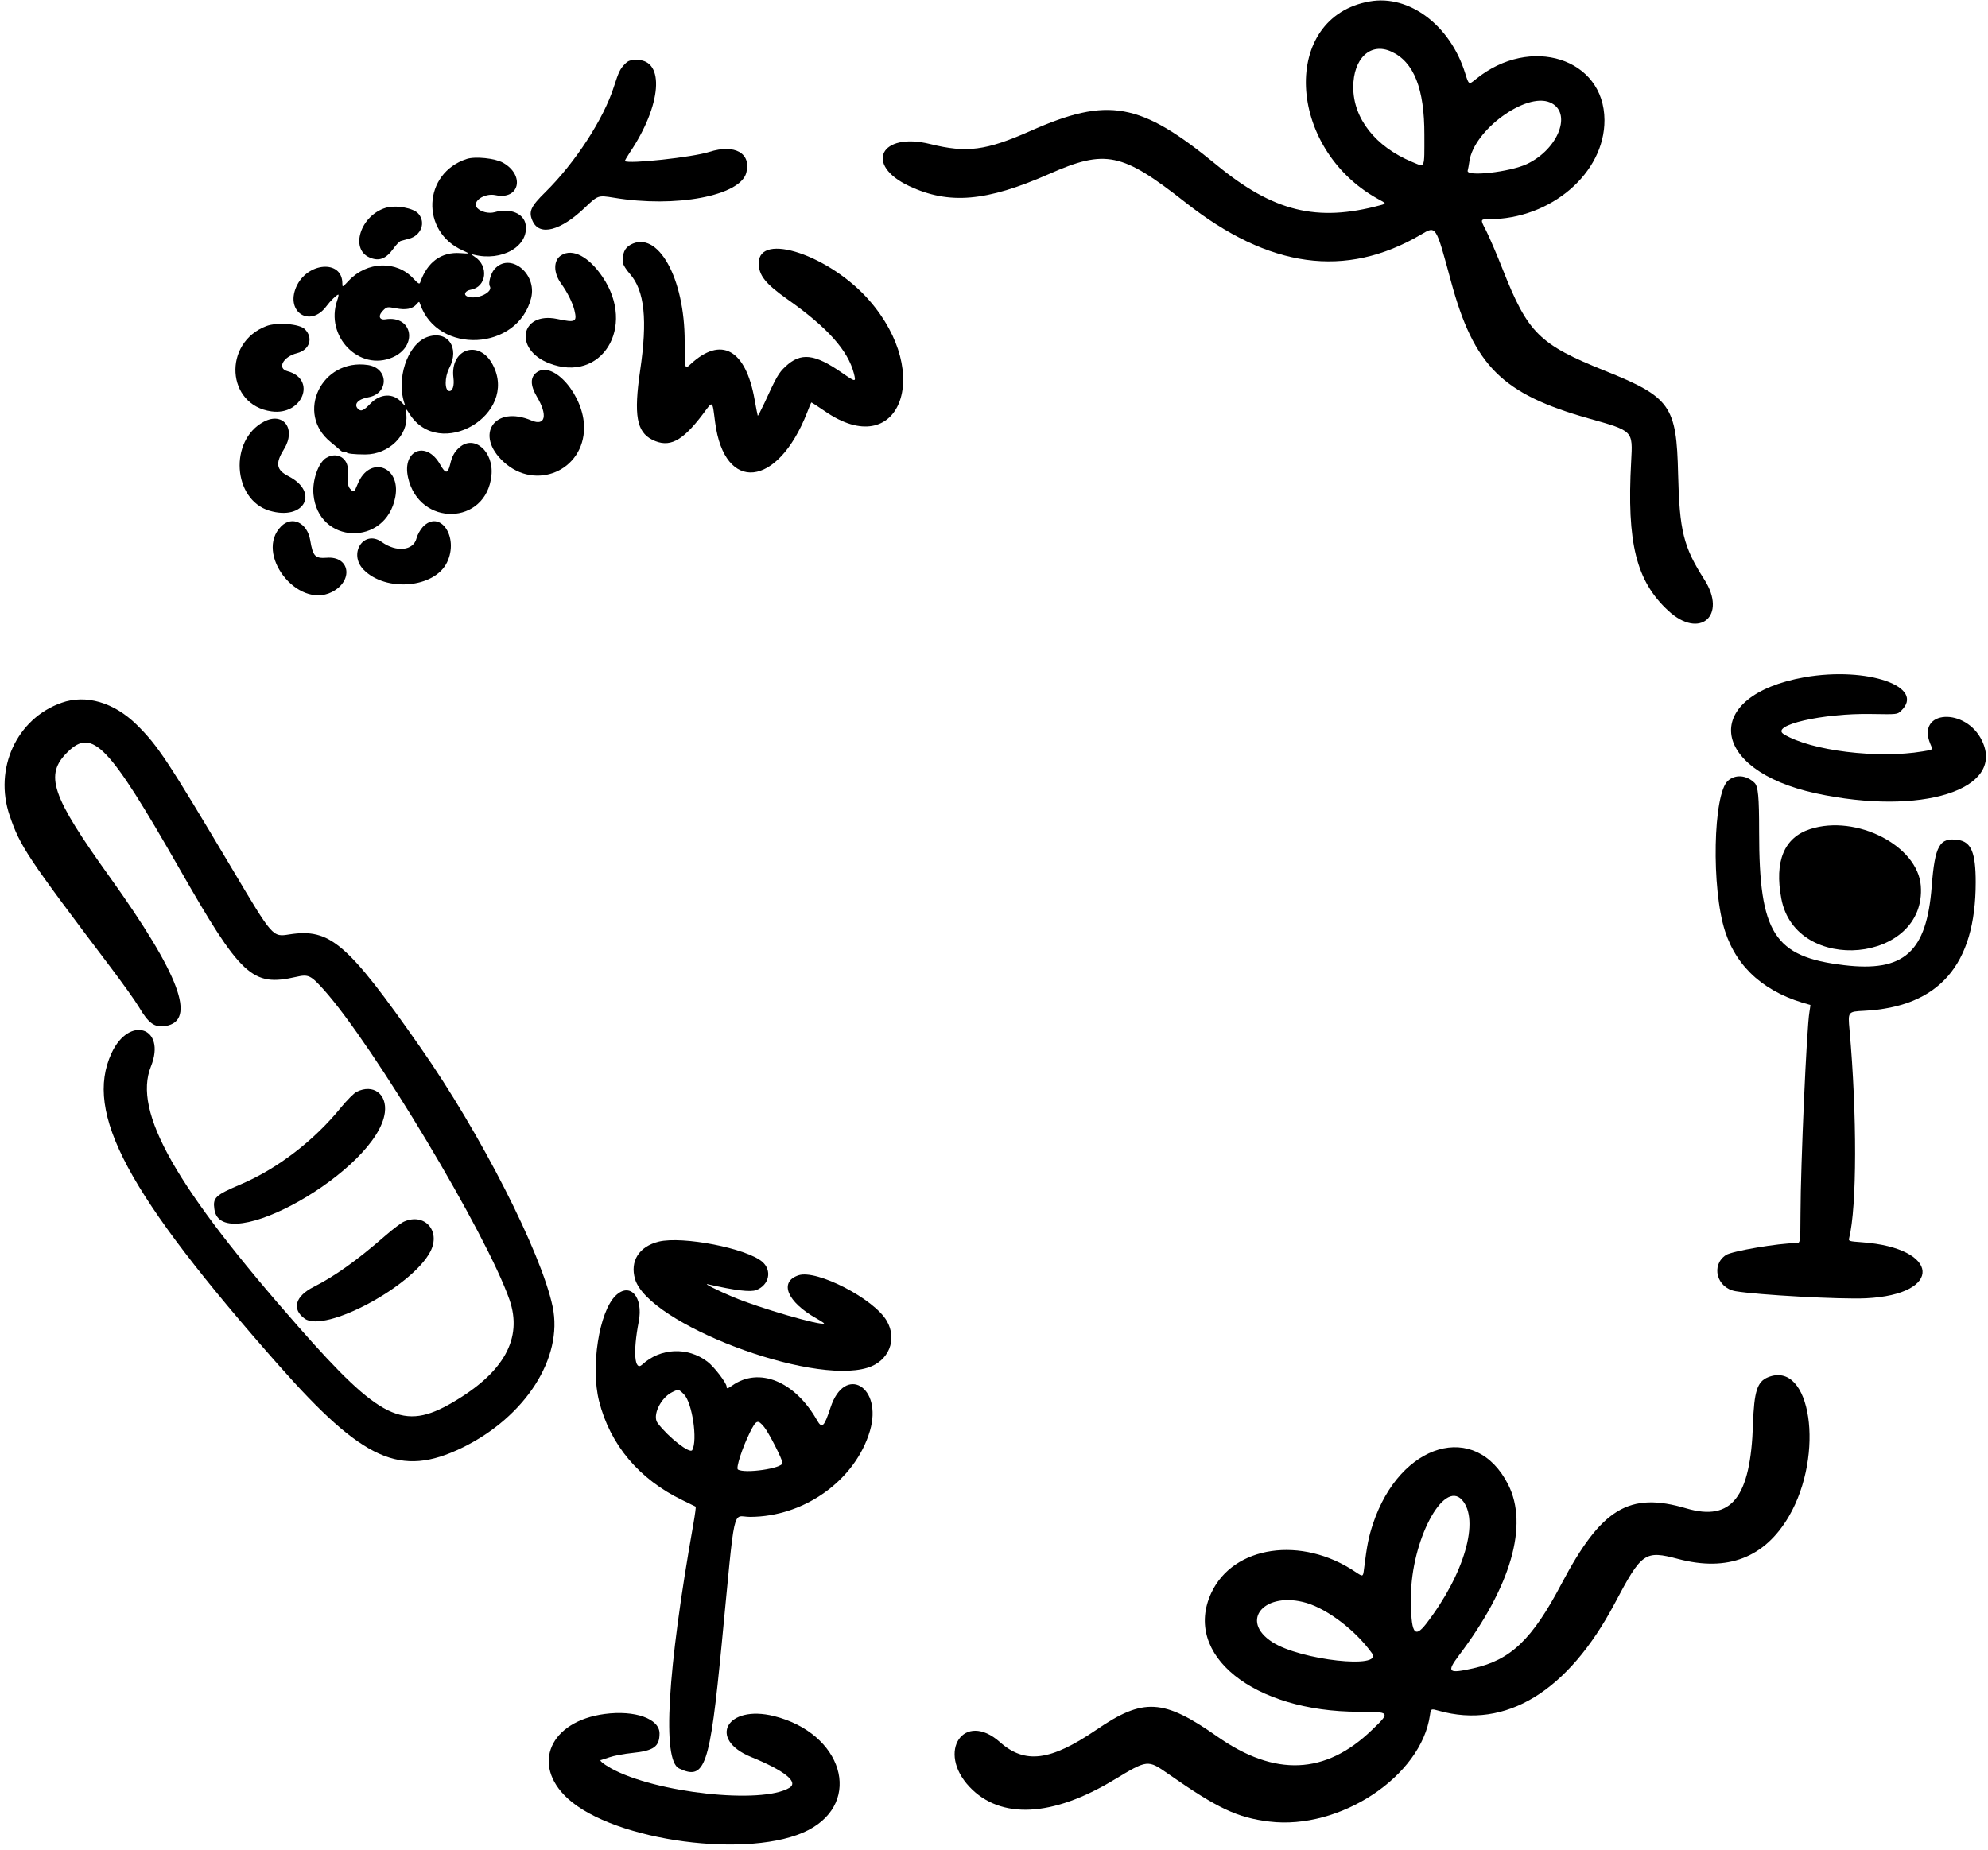 <svg width="304" height="283" viewBox="0 0 304 283" fill="none" xmlns="http://www.w3.org/2000/svg">
<path d="M209.457 0.218C195.847 2.589 196.659 22.631 210.675 30.408C212.021 31.134 212.021 31.134 211.081 31.39C201.359 34.019 194.715 32.373 185.997 25.194C174.374 15.644 169.46 14.746 157.538 20.045C150.765 23.037 147.838 23.421 142.24 22.032C134.634 20.152 132.113 25.216 139.035 28.463C145.146 31.326 150.829 30.835 160.444 26.605C169.054 22.801 171.575 23.336 181.254 30.942C194.074 41.048 205.761 42.65 217.298 35.877C219.627 34.51 219.542 34.382 221.871 42.992C225.375 55.961 229.691 60.256 242.916 63.995C249.796 65.939 249.689 65.832 249.433 70.597C248.749 83.032 250.202 88.886 255.116 93.416C259.902 97.86 264.154 94.185 260.628 88.651C257.424 83.651 256.825 81.194 256.612 72.52C256.377 62.051 255.458 60.747 245.416 56.709C235.374 52.671 233.643 50.962 229.797 41.219C228.9 38.933 227.746 36.262 227.255 35.279C226.336 33.527 226.336 33.527 227.682 33.527C237.169 33.527 245.395 26.455 245.352 18.357C245.309 8.914 234.028 5.324 225.695 12.097C224.606 12.995 224.606 12.995 224.05 11.2C221.764 3.871 215.504 -0.851 209.457 0.218ZM212.747 7.888C216.209 9.448 217.833 13.571 217.811 20.643C217.811 25.964 217.961 25.6 215.931 24.767C210.333 22.438 206.936 18.122 206.936 13.336C206.936 8.914 209.585 6.435 212.747 7.888ZM237.019 15.665C240.48 17.14 238.365 22.78 233.494 25.088C230.866 26.327 224.135 27.075 224.435 26.092C224.499 25.899 224.606 25.259 224.691 24.703C225.353 19.917 233.323 14.084 237.019 15.665Z" fill="black"/>
<path d="M95.576 9.769C94.828 10.538 94.615 10.966 93.888 13.23C92.329 18.166 87.97 24.875 83.419 29.362C81.111 31.627 80.791 32.396 81.453 33.827C82.5 36.156 85.748 35.301 89.465 31.733C91.453 29.853 91.453 29.853 93.867 30.238C103.332 31.819 113.16 29.96 114.122 26.435C114.912 23.443 112.37 21.991 108.481 23.23C105.896 24.063 96.153 25.11 95.555 24.64C95.512 24.619 95.854 24.02 96.302 23.337C101.174 16.115 101.708 9.171 97.435 9.171C96.345 9.171 96.11 9.256 95.576 9.769Z" fill="black"/>
<path d="M71.369 24.314C64.66 26.494 64.275 35.446 70.77 38.309C71.903 38.822 71.903 38.822 70.407 38.715C67.501 38.501 65.344 40.061 64.254 43.202C64.147 43.501 63.976 43.415 63.228 42.625C60.664 39.804 56.114 39.954 53.336 42.924C52.353 43.971 52.353 43.971 52.353 43.351C52.353 39.655 46.926 40.082 45.281 43.928C43.636 47.774 47.46 50.167 49.917 46.834C50.516 46.022 51.477 45.082 51.733 45.06C51.819 45.06 51.733 45.466 51.563 45.958C49.661 51.449 54.96 56.876 60.045 54.654C63.976 52.923 63.079 48.18 58.934 48.842C57.93 48.992 57.78 48.223 58.656 47.411C59.169 46.919 59.254 46.919 60.536 47.154C62.075 47.453 63.057 47.261 63.698 46.535C64.083 46.086 64.104 46.086 64.233 46.471C66.903 54.312 79.189 53.671 81.218 45.595C82.18 41.791 77.885 38.458 75.578 41.215C75.044 41.834 74.638 43.351 74.894 43.757C75.471 44.697 72.907 45.894 71.497 45.36C70.813 45.103 71.112 44.462 71.988 44.313C74.403 43.907 74.787 40.68 72.587 39.27C71.988 38.864 71.967 38.843 72.437 38.95C76.753 40.039 80.877 37.668 80.385 34.377C80.129 32.647 77.992 31.771 75.642 32.455C74.745 32.711 73.527 32.412 72.971 31.814C72.095 30.852 74.04 29.485 75.77 29.848C79.424 30.639 80.321 26.814 76.924 24.891C75.706 24.207 72.672 23.887 71.369 24.314Z" fill="black"/>
<path d="M58.977 31.789C55.131 32.964 53.486 38.071 56.498 39.374C57.951 40.015 59.019 39.609 60.173 38.007C60.579 37.43 61.092 36.917 61.284 36.853C61.476 36.789 62.053 36.639 62.545 36.511C64.382 36.041 65.151 34.054 63.998 32.708C63.25 31.81 60.558 31.319 58.977 31.789Z" fill="black"/>
<path d="M96.41 37.436C95.513 37.949 95.171 38.718 95.256 40.171C95.278 40.491 95.726 41.218 96.346 41.923C98.568 44.465 99.038 48.931 97.884 56.708C96.901 63.502 97.35 66.045 99.743 67.263C102.328 68.545 104.294 67.562 107.477 63.353C109.058 61.238 108.909 61.131 109.358 64.613C110.789 75.467 118.908 74.613 123.416 63.118C123.737 62.285 124.015 61.601 124.057 61.558C124.079 61.515 125.019 62.135 126.151 62.904C137.454 70.724 142.817 57.264 132.924 45.94C126.92 39.06 116.024 35.406 116.024 40.256C116.024 42.115 117.049 43.397 120.404 45.769C126.536 50.085 129.677 53.61 130.574 57.114C130.916 58.481 130.873 58.481 128.736 57.007C124.549 54.101 122.455 53.866 120.105 56.067C119.079 57.029 118.716 57.648 116.878 61.686C116.366 62.776 115.917 63.631 115.874 63.588C115.853 63.545 115.618 62.413 115.383 61.067C114.015 53.418 110.276 51.367 105.597 55.704C104.7 56.537 104.7 56.537 104.7 52.243C104.721 42.521 100.576 35.129 96.41 37.436Z" fill="black"/>
<path d="M85.834 39.039C84.616 39.787 84.595 41.688 85.791 43.355C86.753 44.679 87.543 46.261 87.843 47.457C88.27 49.252 88.013 49.38 85.193 48.782C79.574 47.628 78.506 53.44 83.954 55.555C91.966 58.696 97.35 50.021 92.137 42.351C90.043 39.253 87.565 37.949 85.834 39.039Z" fill="black"/>
<path d="M40.731 49.872C34.022 52.436 34.599 61.986 41.521 62.926C46.265 63.589 48.487 57.991 43.957 56.773C42.333 56.346 43.295 54.551 45.431 54.017C47.354 53.525 47.953 51.666 46.606 50.342C45.816 49.53 42.355 49.252 40.731 49.872Z" fill="black"/>
<path d="M65.301 51.56C62.267 52.693 60.494 58.077 61.925 61.923C61.989 62.115 61.776 61.944 61.455 61.581C60.173 60.086 58.165 60.15 56.627 61.752C55.601 62.82 55.195 62.991 54.746 62.542C54.041 61.837 54.746 61.047 56.306 60.769C59.49 60.214 59.468 56.325 56.285 55.834C49.17 54.765 45.089 63.248 50.602 67.649C51.157 68.098 51.777 68.632 52.012 68.846C52.225 69.059 52.524 69.187 52.695 69.123C52.866 69.059 52.995 69.081 52.995 69.166C52.995 69.38 54.105 69.508 55.879 69.508C59.426 69.508 62.438 66.581 62.139 63.461C62.032 62.393 62.032 62.393 62.609 63.29C67.203 70.555 79.339 63.419 75.365 55.812C73.313 51.838 68.784 53.312 69.339 57.778C69.489 58.974 69.233 59.808 68.72 59.808C67.972 59.808 67.972 57.693 68.698 56.304C70.365 53.163 68.421 50.428 65.301 51.56Z" fill="black"/>
<path d="M82.116 56.925C81.048 57.672 81.069 58.933 82.116 60.706C83.783 63.505 83.398 65.215 81.283 64.317C75.599 61.903 72.501 66.518 77.031 70.663C81.924 75.15 89.316 71.966 89.316 65.385C89.316 60.557 84.68 55.13 82.116 56.925Z" fill="black"/>
<path d="M40.346 64.503C35.005 67.324 35.581 76.425 41.201 78.113C46.521 79.695 48.914 75.314 44.106 72.836C42.226 71.875 42.077 70.87 43.444 68.67C45.324 65.614 43.337 62.922 40.346 64.503Z" fill="black"/>
<path d="M70.279 68.413C69.51 69.076 69.125 69.76 68.826 71.063C68.463 72.516 68.121 72.494 67.288 71.02C65.194 67.324 61.455 68.841 62.395 73.028C64.083 80.635 74.36 80.4 75.151 72.729C75.535 69.097 72.544 66.448 70.279 68.413Z" fill="black"/>
<path d="M49.876 70.04C48.679 70.767 47.739 73.48 47.931 75.595C48.615 83.308 59.02 83.65 60.452 76.001C61.328 71.279 56.499 69.613 54.704 74.014C54.17 75.318 54.085 75.382 53.55 74.783C53.187 74.377 53.145 73.972 53.209 72.027C53.273 70.062 51.542 69.036 49.876 70.04Z" fill="black"/>
<path d="M42.996 80.503C38.872 84.648 45.453 93.194 50.73 90.566C54.106 88.857 53.529 85.011 49.94 85.31C48.188 85.438 47.846 85.075 47.44 82.639C46.991 79.947 44.662 78.836 42.996 80.503Z" fill="black"/>
<path d="M64.638 80.615C64.253 81.042 63.847 81.768 63.698 82.324C63.228 84.225 60.643 84.525 58.378 82.901C55.643 80.957 53.207 84.674 55.6 87.131C58.997 90.593 66.454 89.951 68.356 86.02C70.236 82.132 67.266 77.816 64.638 80.615Z" fill="black"/>
<path d="M275.947 103.588C260.158 106.387 261.248 117.775 277.678 121.343C293.788 124.826 306.629 120.788 303.103 113.331C300.646 108.139 292.997 108.567 295.177 113.78C295.583 114.741 295.668 114.656 294.001 114.934C287.164 116.087 276.909 114.827 272.785 112.306C270.563 110.96 278.725 109.058 286.203 109.208C290.113 109.272 290.113 109.272 290.668 108.759C294.621 105.063 285.562 101.9 275.947 103.588Z" fill="black"/>
<path d="M9.408 107.494C2.55 109.909 -0.976 117.579 1.481 124.758C3.084 129.458 4.088 130.975 17.036 148.111C18.788 150.44 20.689 153.089 21.245 154.029C22.719 156.529 23.638 157.191 25.283 156.935C30.133 156.166 27.483 149.094 16.822 134.202C7.806 121.617 6.759 118.519 10.37 114.994C14.13 111.34 16.608 113.925 27.313 132.642C36.885 149.414 38.551 150.952 45.303 149.414C47.161 148.987 47.503 149.158 49.512 151.38C57.075 159.819 74.403 188.727 77.907 198.791C79.958 204.709 77.074 209.922 69.19 214.516C61.712 218.875 58.144 217.144 45.751 203.064C26.821 181.57 20.283 170.054 23.082 163.11C25.475 157.127 19.77 155.226 17.057 161.08C12.826 170.224 19.429 182.553 42.632 208.833C55.558 223.468 61.22 226.011 70.664 221.439C80.321 216.738 86.154 207.679 84.509 199.859C82.757 191.548 73.463 173.301 64.254 160.161C53.101 144.201 50.473 141.957 44.256 142.919C41.67 143.325 41.756 143.432 35.474 132.856C25.561 116.19 24.129 114.032 20.903 110.849C17.42 107.43 13.147 106.17 9.408 107.494Z" fill="black"/>
<path d="M264.239 119.416C261.952 121.425 261.675 135.911 263.79 142.428C265.649 148.154 270.05 151.957 276.844 153.709C276.866 153.709 276.78 154.179 276.695 154.777C276.268 157.17 275.349 178.151 275.328 185.587C275.306 190.138 275.306 190.138 274.665 190.138C271.994 190.138 264.858 191.355 263.939 191.954C261.589 193.492 262.508 196.975 265.371 197.487C268.747 198.064 281.481 198.769 285.348 198.577C297.228 198 296.715 190.885 284.75 190.009C282.72 189.86 282.656 189.838 282.763 189.39C283.959 184.604 283.981 170.46 282.827 157.533C282.571 154.734 282.571 154.734 285.028 154.606C296.501 154.029 302.12 147.577 302.12 134.949C302.12 130.42 301.437 128.775 299.45 128.476C296.587 128.048 295.881 129.309 295.39 135.59C294.621 145.632 291.16 148.73 281.951 147.619C271.289 146.337 269.003 142.769 269.003 127.279C269.003 121.809 268.854 120.292 268.298 119.737C267.059 118.54 265.371 118.412 264.239 119.416Z" fill="black"/>
<path d="M276.824 126.807C272.828 128.089 271.311 131.721 272.401 137.468C274.602 149.177 294.621 147.296 293.724 135.481C293.254 129.349 283.874 124.542 276.824 126.807Z" fill="black"/>
<path d="M54.533 166.999C54.127 167.192 53.08 168.26 52.14 169.392C48.038 174.456 42.419 178.772 36.778 181.165C32.932 182.81 32.526 183.173 32.783 184.947C33.808 192.532 57.738 178.964 58.849 170.162C59.212 167.32 57.054 165.739 54.533 166.999Z" fill="black"/>
<path d="M61.776 186.85C61.37 187.021 60.067 188.003 58.892 189.029C54.576 192.789 51.222 195.182 47.974 196.828C45.132 198.259 44.577 200.246 46.606 201.699C49.705 203.9 63.037 196.785 65.814 191.422C67.438 188.281 64.939 185.461 61.776 186.85Z" fill="black"/>
<path d="M100.747 189.906C97.713 190.654 96.303 192.897 97.115 195.653C99.144 202.448 123.95 211.913 132.668 209.199C135.915 208.195 137.261 204.883 135.595 202.02C133.629 198.645 124.89 194.136 122.113 195.055C119.079 196.059 120.361 199.136 124.848 201.657C125.531 202.042 126.065 202.405 126.023 202.426C125.617 202.832 116.13 200.076 112.114 198.388C109.806 197.427 107.499 196.252 108.225 196.423C112.434 197.384 114.763 197.662 115.639 197.32C117.626 196.551 118.096 194.329 116.579 193.004C114.186 190.932 104.4 189.03 100.747 189.906Z" fill="black"/>
<path d="M94.124 198.188C91.602 200.666 90.299 209.084 91.602 214.276C93.29 220.985 97.734 226.263 104.379 229.467C105.447 229.98 106.345 230.429 106.388 230.45C106.43 230.493 106.281 231.689 106.024 233.121C102.029 255.683 101.238 269.251 103.845 270.49C107.819 272.37 108.545 270.255 110.362 251.453C112.498 229.446 111.921 232.01 114.677 232.01C122.989 232.01 130.809 226.391 133.031 218.849C135.018 212.097 129.185 208.636 127.006 215.28C126.023 218.272 125.702 218.571 124.933 217.225C121.557 211.264 116.066 209.02 111.964 211.926C111.259 212.417 111.109 212.46 111.109 212.076C111.109 211.541 109.186 209.02 108.182 208.272C105.148 205.965 100.982 206.157 98.204 208.721C97.029 209.811 96.773 206.798 97.67 202.162C98.418 198.359 96.324 196.03 94.124 198.188ZM104.593 213.272C105.853 214.533 106.708 220.301 105.853 221.797C105.512 222.417 102.221 219.853 100.555 217.652C99.721 216.541 101.003 213.806 102.798 212.93C103.76 212.46 103.781 212.46 104.593 213.272ZM116.857 218.272C117.562 219.126 119.656 223.229 119.656 223.763C119.656 224.596 113.908 225.429 112.84 224.767C112.498 224.553 113.524 221.412 114.677 219.084C115.639 217.161 115.874 217.075 116.857 218.272Z" fill="black"/>
<path d="M270.37 210.649C268.704 211.311 268.234 212.828 268.063 217.806C267.7 229.045 264.794 232.741 257.871 230.711C249.133 228.126 244.881 230.69 238.792 242.227C234.305 250.752 231.036 253.893 225.267 255.175C221.443 256.03 221.165 255.773 223.088 253.209C231.057 242.676 233.771 233.275 230.63 227.079C225.673 217.251 214.093 220.626 209.948 233.083C209.285 235.113 209.05 236.224 208.58 239.984C208.431 241.202 208.431 241.202 207.277 240.433C199.051 234.877 188.603 236.394 185.227 243.638C180.826 253.103 191.659 261.82 207.811 261.82C212.618 261.82 212.661 261.863 209.777 264.619C202.683 271.456 194.949 271.776 186.167 265.623C177.878 259.811 174.865 259.641 167.622 264.597C160.614 269.362 156.725 269.853 152.901 266.456C147.431 261.606 143.158 267.909 148.264 273.315C152.986 278.314 160.934 277.93 170.357 272.225C175.485 269.127 175.506 269.127 178.625 271.306C186.21 276.605 189.201 278.015 194.094 278.613C204.884 279.938 217.34 271.691 218.665 262.333C218.815 261.328 218.815 261.328 220.032 261.67C230.267 264.533 239.774 258.722 246.911 245.261C251.056 237.42 251.526 237.1 256.611 238.446C264.174 240.454 269.858 238.253 273.554 231.929C279.088 222.421 276.93 207.999 270.37 210.649ZM223.558 229.408C226.335 232.463 223.921 240.796 218.088 248.359C216.251 250.731 215.738 249.791 215.759 244.193C215.802 235.647 220.737 226.288 223.558 229.408ZM199.799 245.176C203.068 246.159 207.341 249.428 209.798 252.868C211.593 255.325 198.88 253.936 194.586 251.18C189.415 247.868 193.411 243.296 199.799 245.176Z" fill="black"/>
<path d="M92.457 262.162C84.125 263.273 81.198 269.875 86.774 275.046C93.91 281.648 114.891 284.425 123.609 279.917C131.984 275.558 128.843 265.11 118.353 262.482C111.131 260.688 108.161 266.008 114.87 268.743C119.955 270.815 122.156 272.567 120.724 273.443C116.494 276.007 100.234 274.234 93.44 270.473C92.201 269.768 91.517 269.191 91.945 269.191C91.966 269.191 92.543 268.999 93.184 268.785C93.846 268.55 95.406 268.251 96.688 268.123C99.978 267.781 100.854 267.162 100.854 265.132C100.854 262.888 97.094 261.542 92.457 262.162Z" fill="black"/>
</svg>
